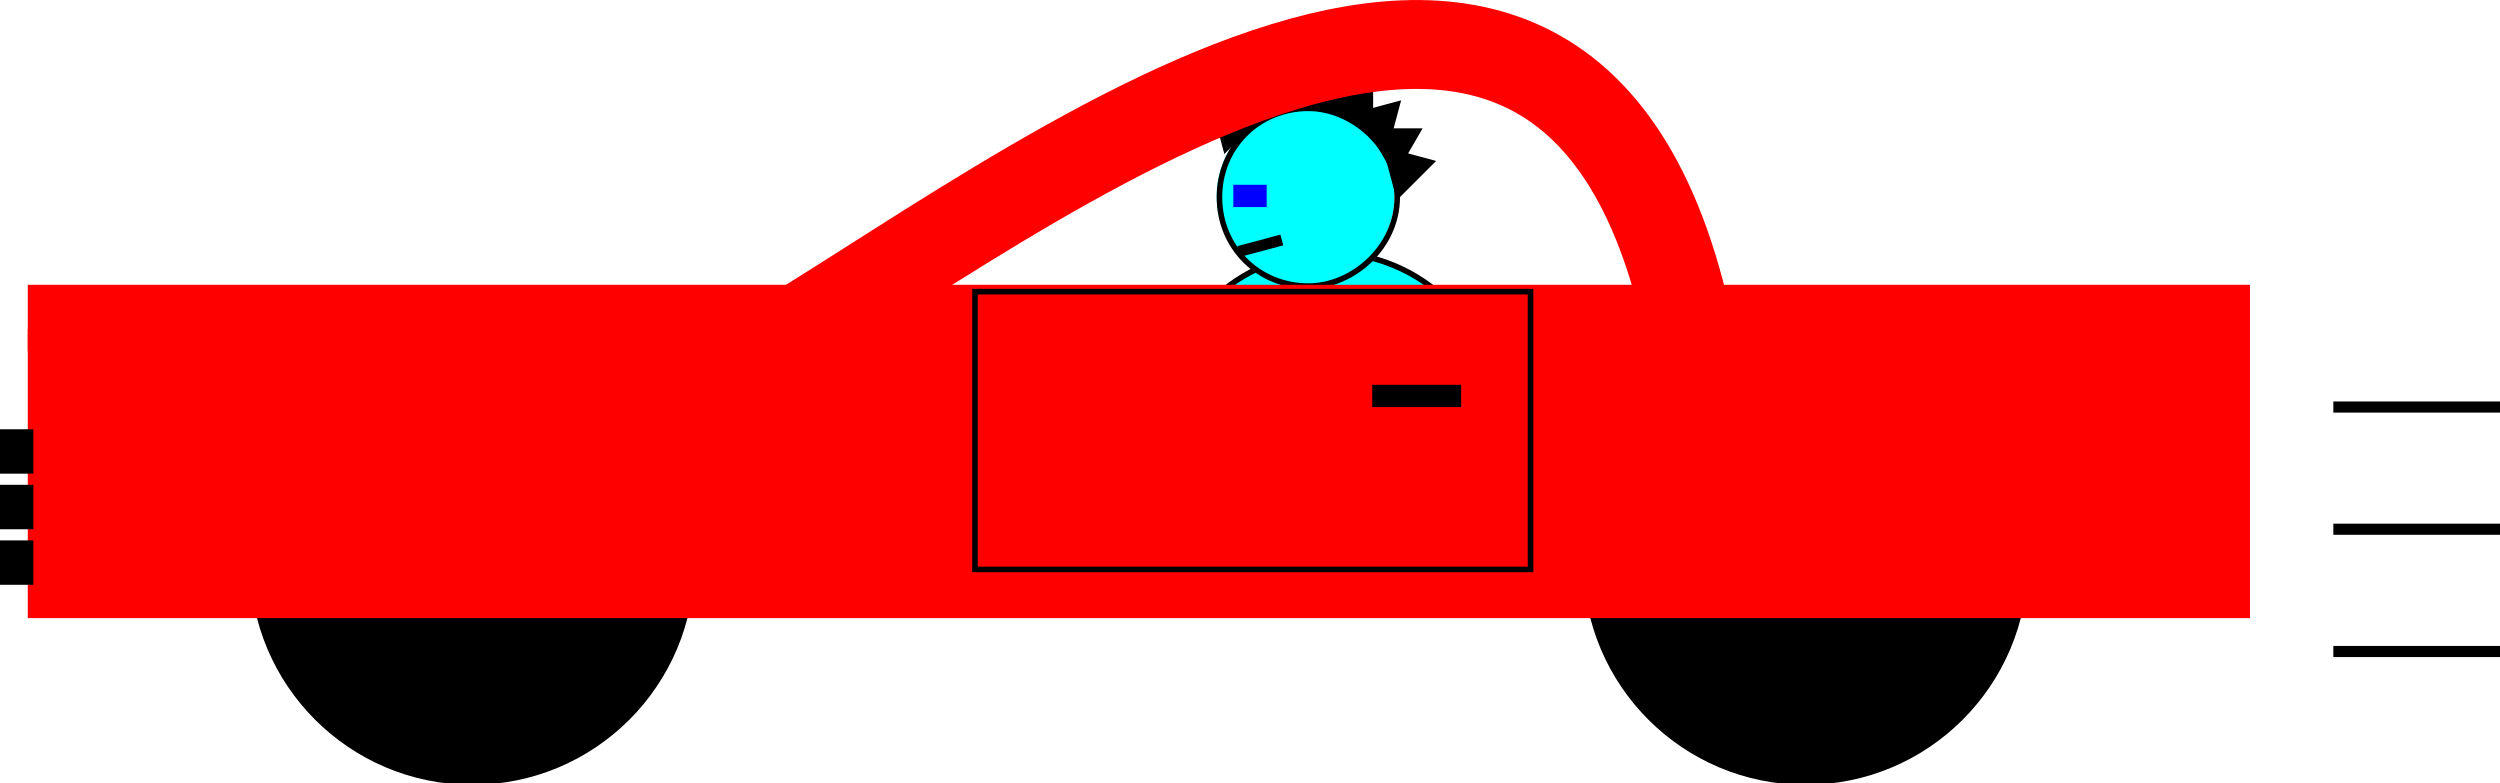 <?xml version="1.0" encoding="UTF-8"?>
<svg xmlns="http://www.w3.org/2000/svg" xmlns:xlink="http://www.w3.org/1999/xlink" width="450pt" height="141pt" viewBox="0 0 450 141" version="1.1">
<g id="surface108891">
<path style=" stroke:none;fill-rule:nonzero;fill:rgb(0%,0%,0%);fill-opacity:1;" d="M 420 116.266 C 420 116.266 450 116.266 450 116.266 C 450 116.266 450 118.266 450 118.266 C 450 118.266 420 118.266 420 118.266 C 420 118.266 420 116.266 420 116.266 Z "/>
<path style=" stroke:none;fill-rule:nonzero;fill:rgb(0%,0%,0%);fill-opacity:1;" d="M 420 94.266 C 420 94.266 450 94.266 450 94.266 C 450 94.266 450 96.266 450 96.266 C 450 96.266 420 96.266 420 96.266 C 420 96.266 420 94.266 420 94.266 Z "/>
<path style=" stroke:none;fill-rule:nonzero;fill:rgb(0%,0%,0%);fill-opacity:1;" d="M 420 72.266 C 420 72.266 450 72.266 450 72.266 C 450 72.266 450 74.266 450 74.266 C 450 74.266 420 74.266 420 74.266 C 420 74.266 420 72.266 420 72.266 Z "/>
<path style=" stroke:none;fill-rule:evenodd;fill:rgb(0%,100%,100%);fill-opacity:1;" d="M 269 75.266 C 269 91.836 255.57 105.266 239 105.266 C 222.43 105.266 209 91.836 209 75.266 C 209 58.695 222.43 45.266 239 45.266 C 255.57 45.266 269 58.695 269 75.266 Z "/>
<path style="fill:none;stroke-width:1;stroke-linecap:round;stroke-linejoin:miter;stroke:rgb(0%,0%,0%);stroke-opacity:1;stroke-miterlimit:10;" d="M 269.5 75.5 C 269.5 91.5 255.5 105.5 239.5 105.5 C 222.5 105.5 209.5 91.5 209.5 75.5 C 209.5 58.5 222.5 45.5 239.5 45.5 C 255.5 45.5 269.5 58.5 269.5 75.5 Z "/>
<path style=" stroke:none;fill-rule:evenodd;fill:rgb(0%,100%,100%);fill-opacity:1;" d="M 251 35.266 C 251 44.102 243.836 51.266 235 51.266 C 226.164 51.266 219 44.102 219 35.266 C 219 26.43 226.164 19.266 235 19.266 C 243.836 19.266 251 26.43 251 35.266 Z "/>
<path style="fill:none;stroke-width:1;stroke-linecap:round;stroke-linejoin:miter;stroke:rgb(0%,0%,0%);stroke-opacity:1;stroke-miterlimit:10;" d="M 251.5 35.5 C 251.5 44.5 243.5 51.5 235.5 51.5 C 226.5 51.5 219.5 44.5 219.5 35.5 C 219.5 26.5 226.5 19.5 235.5 19.5 C 243.5 19.5 251.5 26.5 251.5 35.5 Z "/>
<path style=" stroke:none;fill-rule:nonzero;fill:rgb(0%,0%,0%);fill-opacity:1;" d="M 222.742 44.301 C 222.742 44.301 230.469 42.23 230.469 42.23 C 230.469 42.23 230.984 44.16 230.984 44.16 C 230.984 44.16 223.258 46.23 223.258 46.23 C 223.258 46.23 222.742 44.301 222.742 44.301 Z "/>
<path style=" stroke:none;fill-rule:nonzero;fill:rgb(0%,0%,100%);fill-opacity:1;" d="M 222 33.266 C 222 33.266 228 33.266 228 33.266 C 228 33.266 228 37.266 228 37.266 C 228 37.266 222 37.266 222 37.266 C 222 37.266 222 33.266 222 33.266 Z "/>
<path style=" stroke:none;fill-rule:nonzero;fill:rgb(0%,0%,0%);fill-opacity:1;" d="M 258.5 28.969 C 258.5 28.969 251.43 36.039 251.43 36.039 C 251.43 36.039 248.844 26.379 248.844 26.379 C 248.844 26.379 258.5 28.969 258.5 28.969 Z "/>
<path style=" stroke:none;fill-rule:nonzero;fill:rgb(0%,0%,0%);fill-opacity:1;" d="M 256.07 23.102 C 256.07 23.102 251.07 31.762 251.07 31.762 C 251.07 31.762 246.07 23.102 246.07 23.102 C 246.07 23.102 256.07 23.102 256.07 23.102 Z "/>
<path style=" stroke:none;fill-rule:nonzero;fill:rgb(0%,0%,0%);fill-opacity:1;" d="M 252.203 18.062 C 252.203 18.062 249.617 27.723 249.617 27.723 C 249.617 27.723 242.543 20.648 242.543 20.648 C 242.543 20.648 252.203 18.062 252.203 18.062 Z "/>
<path style=" stroke:none;fill-rule:nonzero;fill:rgb(0%,0%,0%);fill-opacity:1;" d="M 247.164 14.195 C 247.164 14.195 247.164 24.195 247.164 24.195 C 247.164 24.195 238.504 19.195 238.504 19.195 C 238.504 19.195 247.164 14.195 247.164 14.195 Z "/>
<path style=" stroke:none;fill-rule:nonzero;fill:rgb(0%,0%,0%);fill-opacity:1;" d="M 241.297 11.766 C 241.297 11.766 243.887 21.422 243.887 21.422 C 243.887 21.422 234.227 18.836 234.227 18.836 C 234.227 18.836 241.297 11.766 241.297 11.766 Z "/>
<path style=" stroke:none;fill-rule:nonzero;fill:rgb(0%,0%,0%);fill-opacity:1;" d="M 235 10.934 C 235 10.934 240 19.598 240 19.598 C 240 19.598 230 19.598 230 19.598 C 230 19.598 235 10.934 235 10.934 Z "/>
<path style=" stroke:none;fill-rule:nonzero;fill:rgb(0%,0%,0%);fill-opacity:1;" d="M 228.703 11.766 C 228.703 11.766 235.773 18.836 235.773 18.836 C 235.773 18.836 226.113 21.422 226.113 21.422 C 226.113 21.422 228.703 11.766 228.703 11.766 Z "/>
<path style=" stroke:none;fill-rule:nonzero;fill:rgb(0%,0%,0%);fill-opacity:1;" d="M 222.836 14.195 C 222.836 14.195 231.496 19.195 231.496 19.195 C 231.496 19.195 222.836 24.195 222.836 24.195 C 222.836 24.195 222.836 14.195 222.836 14.195 Z "/>
<path style=" stroke:none;fill-rule:nonzero;fill:rgb(0%,0%,0%);fill-opacity:1;" d="M 217.797 18.062 C 217.797 18.062 227.457 20.648 227.457 20.648 C 227.457 20.648 220.383 27.723 220.383 27.723 C 220.383 27.723 217.797 18.062 217.797 18.062 Z "/>
<path style=" stroke:none;fill-rule:evenodd;fill:rgb(0%,0%,0%);fill-opacity:1;" d="M 125 101.266 C 125 123.355 107.09 141.266 85 141.266 C 62.91 141.266 45 123.355 45 101.266 C 45 79.176 62.91 61.266 85 61.266 C 107.09 61.266 125 79.176 125 101.266 Z "/>
<path style=" stroke:none;fill-rule:evenodd;fill:rgb(0%,0%,0%);fill-opacity:1;" d="M 365 101.266 C 365 123.355 347.09 141.266 325 141.266 C 302.91 141.266 285 123.355 285 101.266 C 285 79.176 302.91 61.266 325 61.266 C 347.09 61.266 365 79.176 365 101.266 Z "/>
<path style=" stroke:none;fill-rule:nonzero;fill:rgb(100%,0%,0%);fill-opacity:1;" d="M 5 51.266 C 5 51.266 405 51.266 405 51.266 C 405 51.266 405 111.266 405 111.266 C 405 111.266 5 111.266 5 111.266 C 5 111.266 5 51.266 5 51.266 Z "/>
<path style=" stroke:none;fill-rule:nonzero;fill:rgb(0%,0%,0%);fill-opacity:1;" d="M 247 69.266 C 247 69.266 263 69.266 263 69.266 C 263 69.266 263 73.266 263 73.266 C 263 73.266 247 73.266 247 73.266 C 247 73.266 247 69.266 247 69.266 Z "/>
<path style=" stroke:none;fill-rule:nonzero;fill:rgb(0%,0%,0%);fill-opacity:1;" d="M 0 97.266 C 0 97.266 6 97.266 6 97.266 C 6 97.266 6 105.266 6 105.266 C 6 105.266 0 105.266 0 105.266 C 0 105.266 0 97.266 0 97.266 Z "/>
<path style=" stroke:none;fill-rule:nonzero;fill:rgb(0%,0%,0%);fill-opacity:1;" d="M 0 87.266 C 0 87.266 6 87.266 6 87.266 C 6 87.266 6 95.266 6 95.266 C 6 95.266 0 95.266 0 95.266 C 0 95.266 0 87.266 0 87.266 Z "/>
<path style=" stroke:none;fill-rule:nonzero;fill:rgb(0%,0%,0%);fill-opacity:1;" d="M 0 77.266 C 0 77.266 6 77.266 6 77.266 C 6 77.266 6 85.266 6 85.266 C 6 85.266 0 85.266 0 85.266 C 0 85.266 0 77.266 0 77.266 Z "/>
<path style=" stroke:none;fill-rule:nonzero;fill:rgb(100%,0%,0%);fill-opacity:1;" d="M 5 59.266 C 5 59.266 145 59.266 145 59.266 C 145 59.266 145 63.266 145 63.266 C 145 63.266 5 63.266 5 63.266 C 5 63.266 5 59.266 5 59.266 Z "/>
<path style="fill:none;stroke-width:16;stroke-linecap:round;stroke-linejoin:round;stroke:rgb(100%,0%,0%);stroke-opacity:1;stroke-miterlimit:10;" d="M 135 64.531 C 184.074 36.199 285.32 -47.082 305 64.531 "/>
<path style="fill:none;stroke-width:1;stroke-linecap:round;stroke-linejoin:miter;stroke:rgb(0%,0%,0%);stroke-opacity:1;stroke-miterlimit:10;" d="M 175.5 52.5 C 175.5 52.5 275.5 52.5 275.5 52.5 C 275.5 52.5 275.5 102.5 275.5 102.5 C 275.5 102.5 175.5 102.5 175.5 102.5 C 175.5 102.5 175.5 52.5 175.5 52.5 Z "/>
</g>
</svg>
